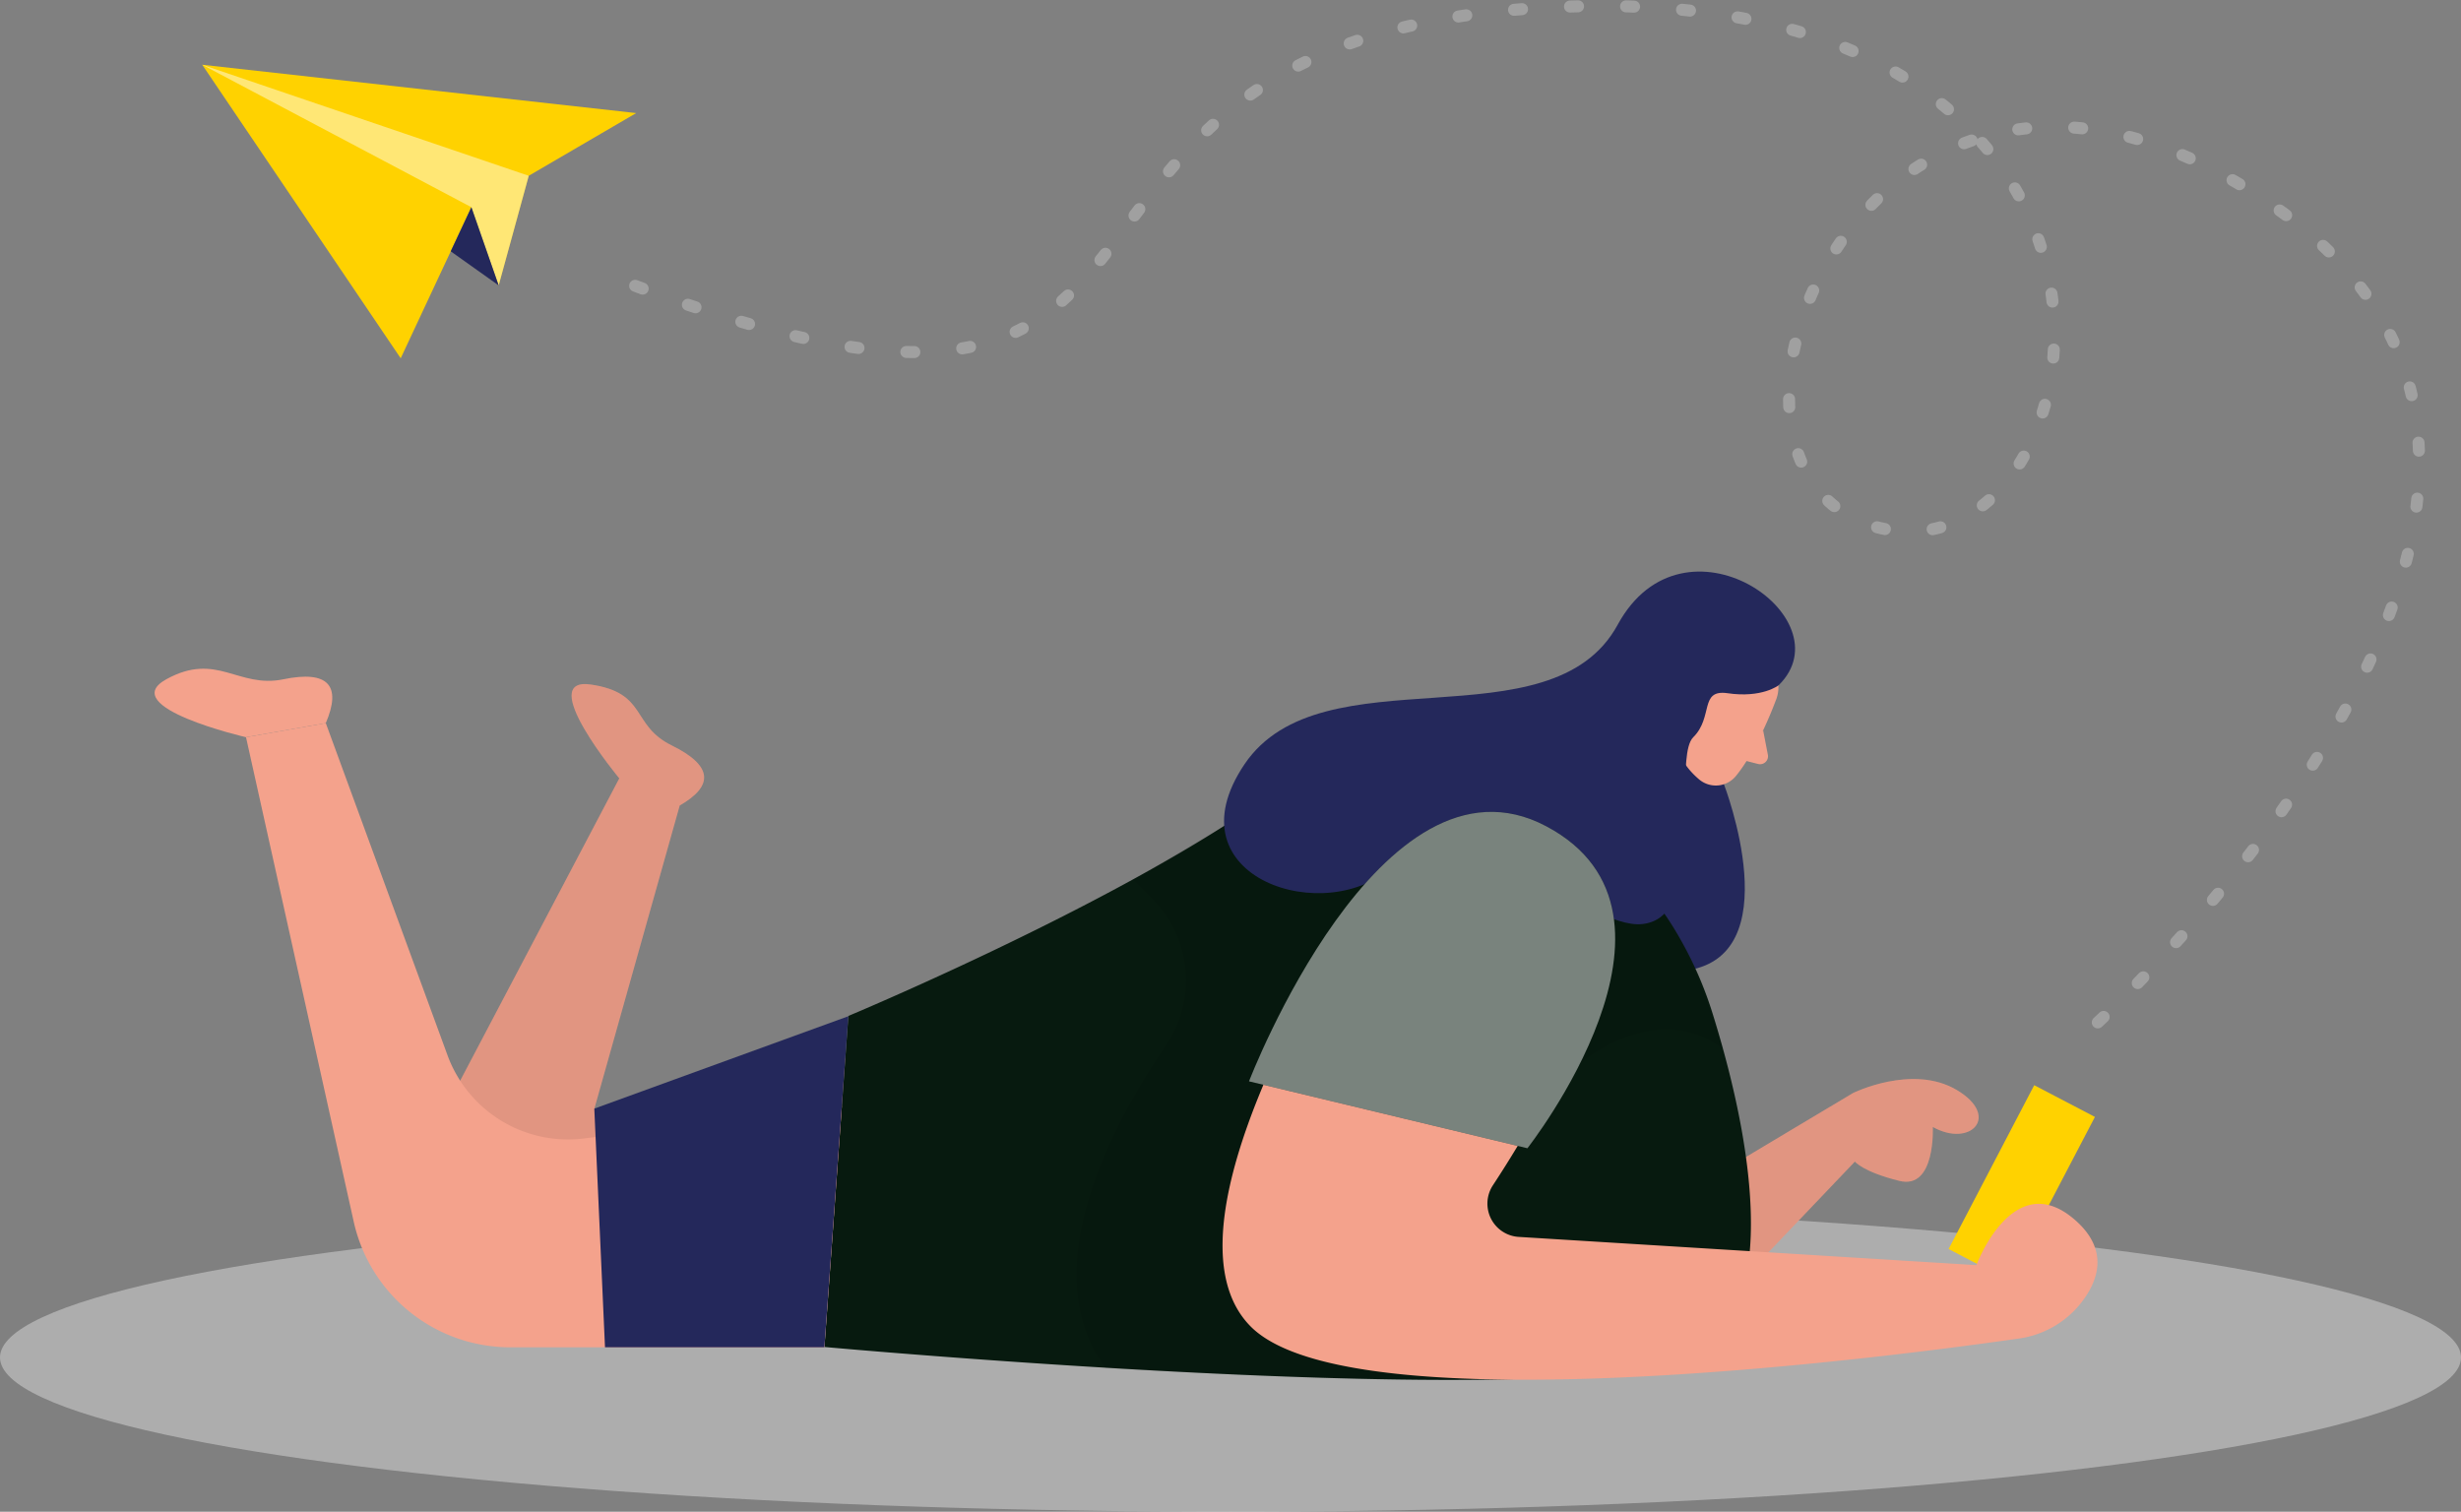 <svg xmlns="http://www.w3.org/2000/svg" width="614.5" height="377.477" viewBox="0 0 614.5 377.477">
  <rect x="0" y="0" width="614.5" height="377.477" fill="#808080" stroke="none"/>
  <g id="Chatting_Two_Color" data-name="Chatting_Two Color" transform="translate(-38.03 -57.895)">
    <ellipse id="Ellipse_139" data-name="Ellipse 139" cx="307.25" cy="38.523" rx="307.25" ry="38.523" transform="translate(38.03 358.325)" fill="#e6e6e6" opacity="0.45"/>
    <path id="Path_420" data-name="Path 420" d="M243.73,229.051,296.694,197.4s14.82-7.33,25.895-.757,3.406,14.521-5.976,9.242c0,0,.757,15.716-8.346,13.465s-11.115-4.82-11.115-4.82l-40,41.969Z" transform="translate(204.033 133.417)" fill="#f4a28c"/>
    <path id="Path_421" data-name="Path 421" d="M243.73,229.051,296.694,197.4s14.82-7.33,25.895-.757,3.406,14.521-5.976,9.242c0,0,.757,15.716-8.346,13.465s-11.115-4.82-11.115-4.82l-40,41.969Z" transform="translate(204.033 133.417)" opacity="0.08"/>
    <path id="Path_422" data-name="Path 422" d="M268.439,163.005s16.792,43.5-10.059,46.491-20.855-46.69-5.976-55.972S268.439,163.005,268.439,163.005Z" transform="translate(200.079 90.805)" fill="#24285b"/>
    <path id="Path_423" data-name="Path 423" d="M131.059,250.411l21.313-75.692c8.565-4.92,8.266-9.959-1.992-15s-5.976-13.087-20.138-15.2,7.031,23.425,7.031,23.425h0l-43.4,82.464,9.3,26.652,86.349,18.6L193.7,237.9Z" transform="translate(55.387 84.31)" fill="#f4a28c"/>
    <path id="Path_424" data-name="Path 424" d="M131.059,250.411l21.313-75.692c8.565-4.92,8.266-9.959-1.992-15s-5.976-13.087-20.138-15.2,7.031,23.425,7.031,23.425h0l-43.4,82.464,9.3,26.652,86.349,18.6L193.7,237.9Z" transform="translate(55.387 84.31)" opacity="0.08"/>
    <path id="Path_425" data-name="Path 425" d="M273.08,154.248s-4.382,12.071-9.959,18.863a6.474,6.474,0,0,1-9.1.9c-3.386-2.848-7.131-7.669-5.577-14.421l1.255-11.772a11.553,11.553,0,0,1,9.8-9.023C268.3,137.138,276.128,147.038,273.08,154.248Z" transform="translate(208.346 78.568)" fill="#f4a28c"/>
    <path id="Path_426" data-name="Path 426" d="M265.247,144.21,232.58,170.682l15.875,16.971,16.951-25.417Z" transform="translate(192.973 84.124)" fill="#f4a28c"/>
    <path id="Path_427" data-name="Path 427" d="M262.145,150.2l1.155,5.976a1.992,1.992,0,0,1-2.53,2.39l-4.84-1.235Z" transform="translate(216.134 90.066)" fill="#f4a28c"/>
    <path id="Path_428" data-name="Path 428" d="M251.453,158.4s-1.613-2.848-1.255-9.561c0,0-6.434,5.816-3.127,16.154Z" transform="translate(206.409 88.717)" fill="#ce8172" opacity="0.31"/>
    <path id="Path_429" data-name="Path 429" d="M254.9,150.431s1.992-4.522-1.534-5.737-6.434,5.279-2.151,7.968Z" transform="translate(209.337 84.456)" fill="#f4a28c"/>
    <path id="Path_430" data-name="Path 430" d="M256.474,150.167s1.474-5.518-3.107-6.294-6.852,5.5-2.43,9.959Z" transform="translate(208.818 83.724)" fill="#f4a28c"/>
    <path id="Path_431" data-name="Path 431" d="M347.979,189.7h0A93.62,93.62,0,0,1,363.1,218.818c7.47,23.9,17.27,66.27,0,83.421-18.624,18.485-221.718,0-221.718,0l5.976-82.664s60.434-25.2,98.1-50.236c44-29.241,75.692-18.047,95.133,10.179C342.94,183.043,345.43,186.449,347.979,189.7Z" transform="translate(102.512 92.001)" fill="#071a0f"/>
    <path id="Path_432" data-name="Path 432" d="M237.7,212.405s19.043-16.314,35.635-3.605c0,0-6.992-23.9-14.62-33.683S225.647,173.085,237.7,212.405Z" transform="translate(194.886 110.982)" opacity="0.08"/>
    <path id="Path_433" data-name="Path 433" d="M209.8,162.835l-22.747,13.346s1.992,1.793,5.079,5.039a28.763,28.763,0,0,1,3.267,36.153c-14.322,21.054-32.846,56.649-15.218,80.751,0,0,93.46,5.657,128.676,1.235l-47.427-53.3,19.64-47.188L255.419,161.6Z" transform="translate(133.862 101.373)" opacity="0.08"/>
    <path id="Path_434" data-name="Path 434" d="M213.282,305.156H134.861a40.037,40.037,0,0,1-39.1-31.372L68.87,152.816l19.919-3.526,30.4,82.962a32.05,32.05,0,0,0,34.061,20.756l64.4-8.107Z" transform="translate(30.59 89.163)" fill="#f4a28c"/>
    <path id="Path_435" data-name="Path 435" d="M329.964,158.669s-4.123,3.287-12.828,1.992c-7.011-.976-3.446,5.976-8.505,11-2.191,2.151-1.673,9.422-2.311,11.951-1.992,8.167,3.526,33.165-10.418,34.7s-45.614-30.835-62.008-14.76-56.57,3.366-37.308-25.158,76.469-4.163,93.181-34.838C306.221,113.354,347.015,141.9,329.964,158.669Z" transform="translate(152.199 70.322)" fill="#24285b"/>
    <path id="Path_436" data-name="Path 436" d="M175.952,186.04,112.53,209.106l2.669,59.6h54.777Z" transform="translate(73.896 125.615)" fill="#24285b"/>
    <path id="Path_437" data-name="Path 437" d="M80.235,159.576s-32.528-7.49-19.919-14.461,17.927,2.331,29.221,0,14.6,1.633,10.617,10.936Z" transform="translate(19.225 82.402)" fill="#f4a28c"/>
    <rect id="Rectangle_314" data-name="Rectangle 314" width="17.11" height="46.172" transform="matrix(0.886, 0.463, -0.463, 0.886, 545.963, 328.869)" fill="#ffd200"/>
    <path id="Path_438" data-name="Path 438" d="M268.542,163.467a39.28,39.28,0,0,0-43.065,17.788c-17.927,29-47.925,84.994-27.13,105.829,25.118,25.138,159.152,7.649,191.64,2.988a24.022,24.022,0,0,0,15.4-8.585c4.462-5.518,7.45-13.326-1.076-20.895-15.537-13.824-24.8,11.135-24.8,11.135l-114.255-7.051a8.326,8.326,0,0,1-6.454-12.907C274.857,227.307,305.432,173.168,268.542,163.467Z" transform="translate(152.011 102.076)" fill="#f4a28c"/>
    <path id="Path_439" data-name="Path 439" d="M194.6,227.7l69.517,16.712S310.13,185.895,268.8,164,194.6,227.7,194.6,227.7Z" transform="translate(155.301 100.204)" fill="#071a0f"/>
    <path id="Path_440" data-name="Path 440" d="M194.6,227.7l69.517,16.712S310.13,185.895,268.8,164,194.6,227.7,194.6,227.7Z" transform="translate(155.301 100.204)" fill="#fff" opacity="0.46"/>
    <path id="Path_441" data-name="Path 441" d="M487.893,313.189s145.866-132.839,44.28-203.552-155.029,67.246-98.26,80.194,80.672-135.289-77.684-130.31S287.867,195.089,112.58,125.373" transform="translate(73.946 0)" fill="none" stroke="#c9c9c9" stroke-linecap="round" stroke-linejoin="round" stroke-width="3" stroke-dasharray="2 12" opacity="0.45"/>
    <path id="Path_442" data-name="Path 442" d="M144.908,94.487l26.831-15.656L63.38,66.76l49.558,73.3,17.648-37.726Z" transform="translate(25.145 7.302)" fill="#ffd200"/>
    <path id="Path_443" data-name="Path 443" d="M144.908,94.487,137.4,121.856l-6.812-19.521L63.38,66.76Z" transform="translate(25.145 7.302)" fill="#ffd200"/>
    <path id="Path_444" data-name="Path 444" d="M144.908,94.487,137.4,121.856l-6.812-19.521L63.38,66.76Z" transform="translate(25.145 7.302)" fill="#fff" opacity="0.46"/>
    <path id="Path_445" data-name="Path 445" d="M106.5,104.141,94.53,95.635,99.689,84.62Z" transform="translate(56.042 25.017)" fill="#24285b"/>
  </g>
</svg>
